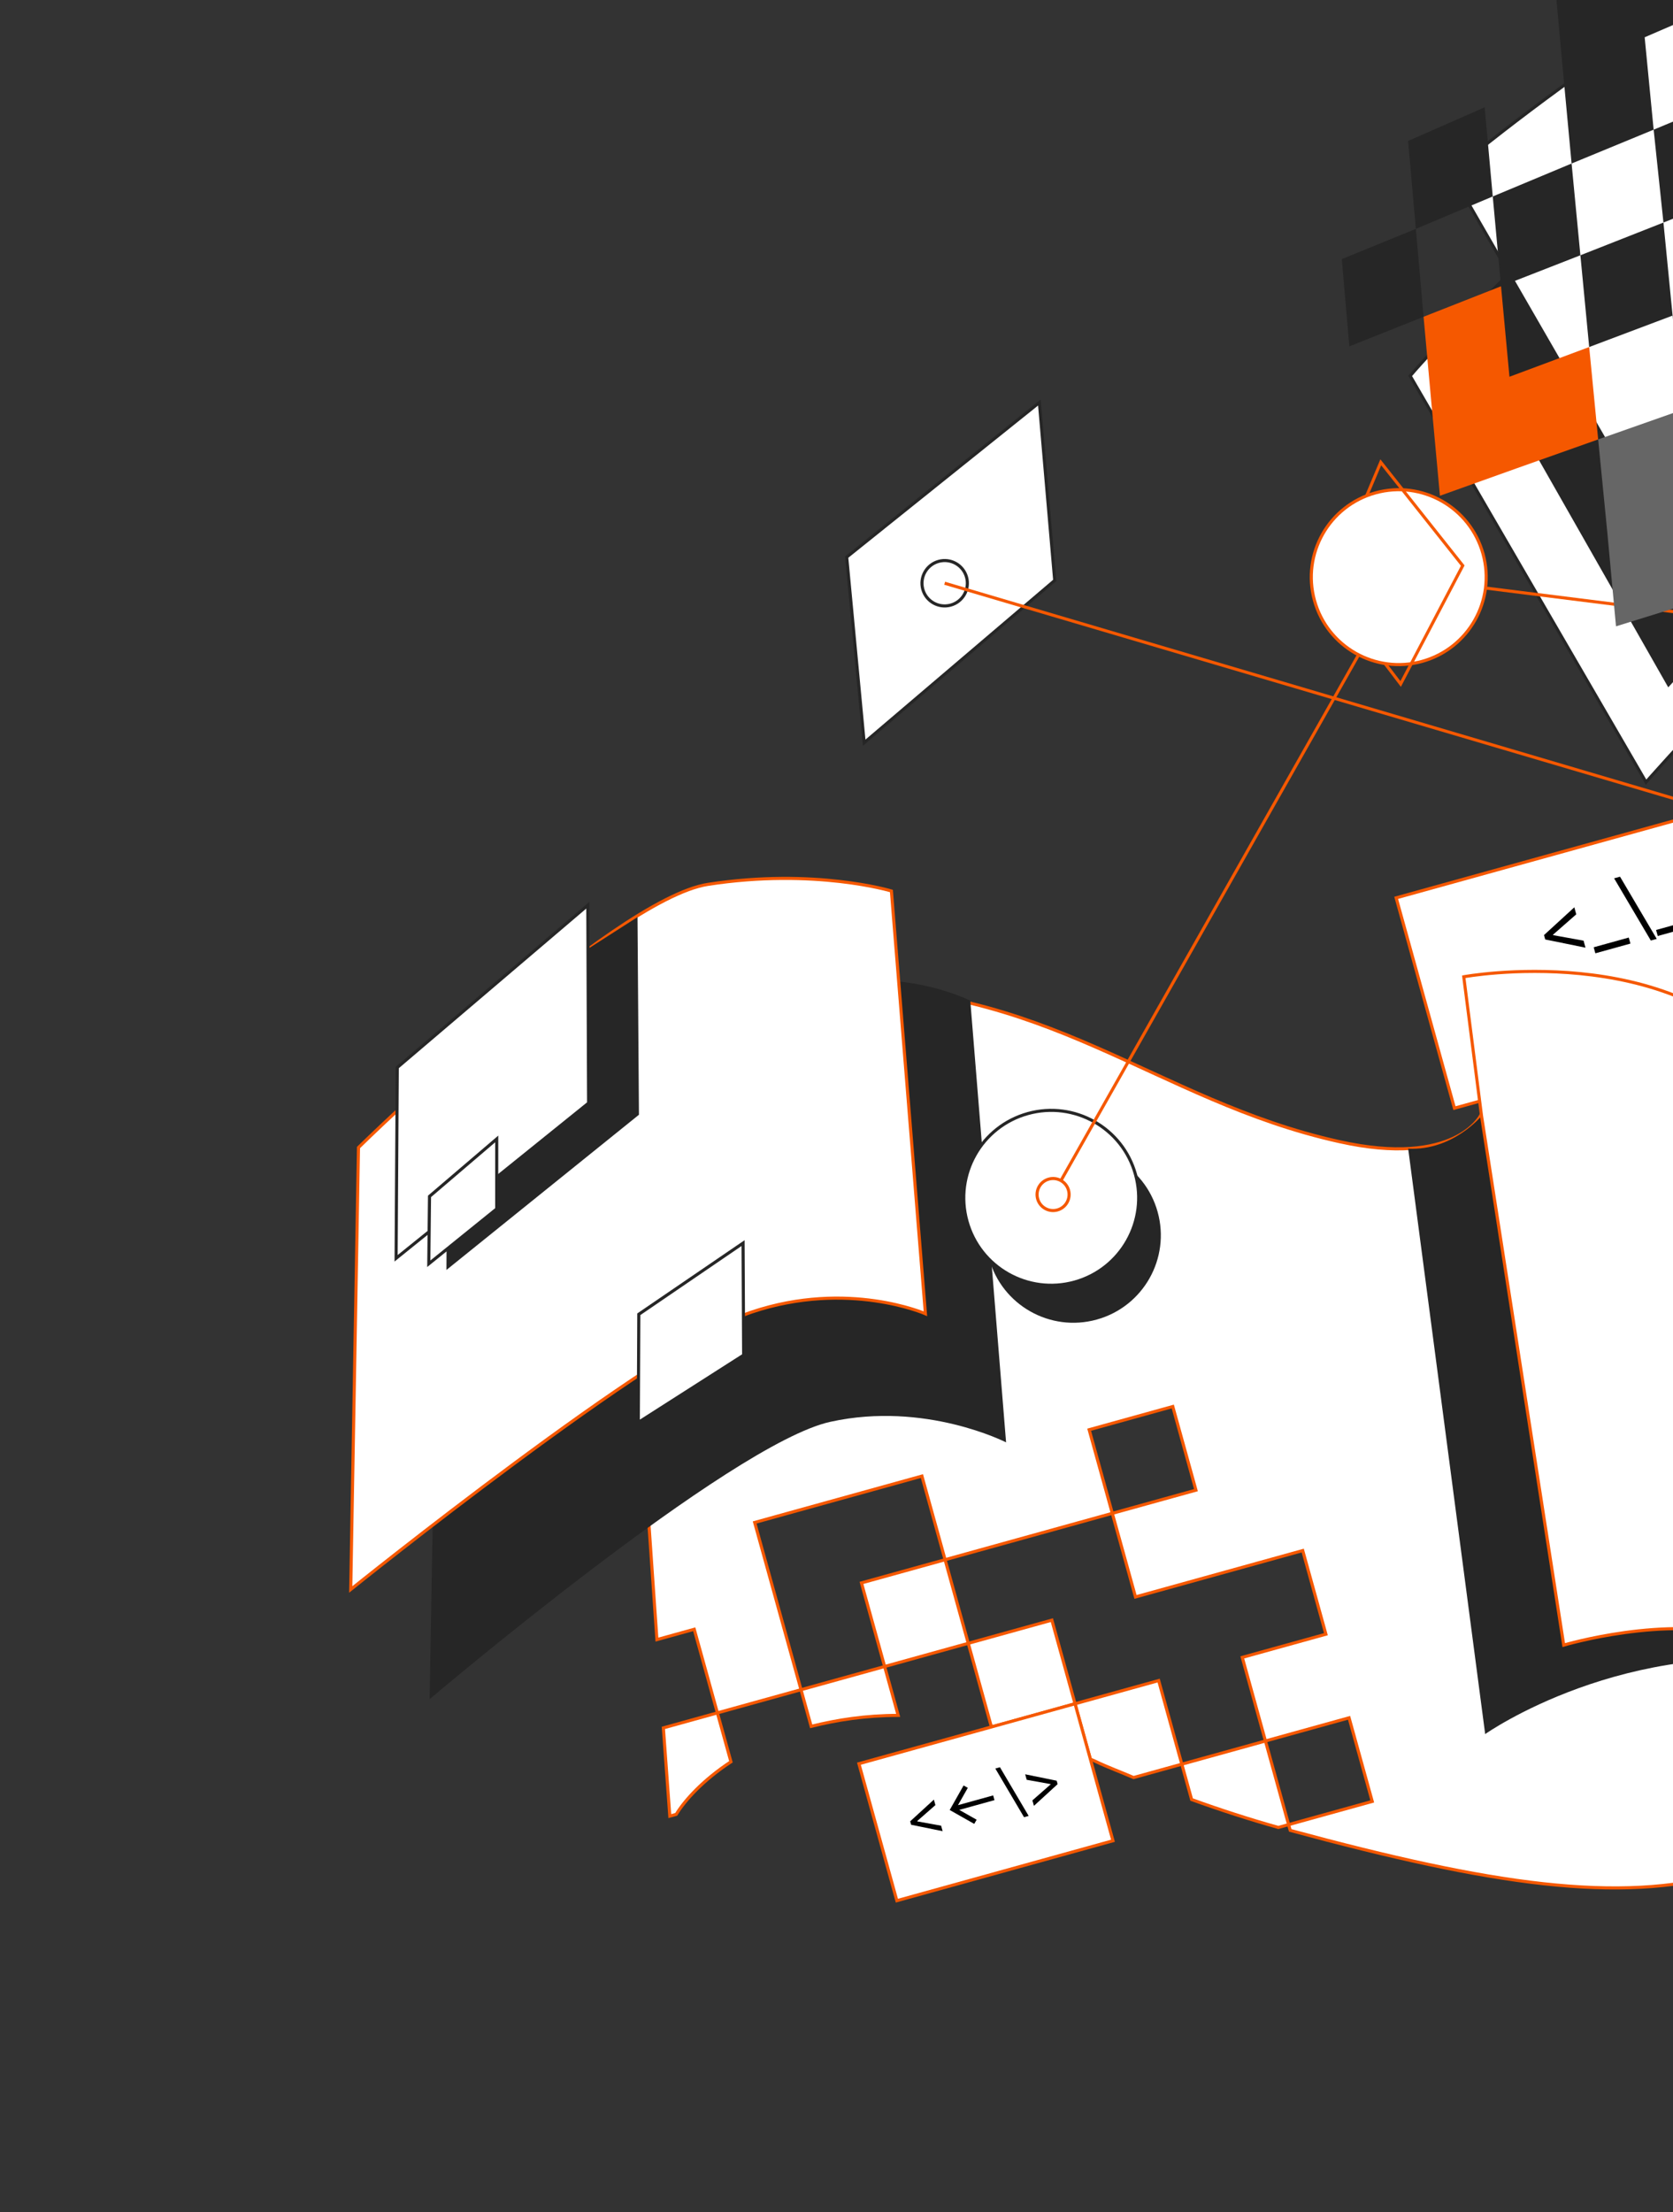 <svg width="662" height="875" viewBox="0 0 662 875" fill="none" xmlns="http://www.w3.org/2000/svg">
<rect x="0" y="0" width="662" height="875" fill="#333333" stroke="none"/>
<g clip-path="url(#clip0_34_1670)">
<path d="M766.504 80.196L821.439 169.616C821.439 169.616 788.332 185.641 741.498 221.36C701.709 251.839 651.326 309.362 651.326 309.362L558 148.674C558 148.674 599.683 99.316 661.619 57.767C718.888 19.155 730.804 21.605 730.804 21.605L766.504 80.196Z" fill="white" stroke="#262626" stroke-width="1.223" stroke-miterlimit="10"/>
<path d="M577.835 127.287L660.117 271.86C660.117 271.86 687.606 241.503 717.963 215.556C770.345 171.177 810.621 152.343 810.621 152.343L730.479 21.421C730.804 21.605 657.587 40.256 577.835 127.287Z" fill="#262626"/>
<path d="M989.606 104.922C989.606 104.922 945.76 71.326 854.904 104.455C764.047 137.583 665.378 226.57 665.378 226.57L574.1 68.328C574.1 68.328 698.652 -36.052 782.371 -52.409C850.212 -65.734 885.727 -47.362 885.727 -47.362L989.606 104.922Z" fill="white" stroke="#262626" stroke-width="1.223" stroke-miterlimit="10"/>
<path d="M969.056 34.736L859.587 266.702L553.478 228.275" stroke="#F55800" stroke-width="1.223" stroke-miterlimit="10"/>
<path d="M552.459 355.12L719.936 308.699L742.994 391.887L575.517 438.309L552.459 355.12Z" fill="white" stroke="#F55800" stroke-width="1.223" stroke-miterlimit="10"/>
<path d="M467.644 697.776L448.554 703.067C443.565 700.889 438.392 699.036 433.332 696.603C432.682 696.235 432.103 696.122 431.453 695.754L425.388 673.876L458.477 664.704L467.644 697.776Z" fill="white" stroke="#F55800" stroke-width="1.223" stroke-miterlimit="10"/>
<path d="M509.898 721.677L542.986 712.505L533.819 679.433L500.731 688.605L491.564 655.533L524.652 646.362L515.485 613.29L482.397 622.461L449.309 631.633L440.142 598.561L473.23 589.389L464.063 556.317L430.975 565.489L440.142 598.561L407.054 607.732L373.966 616.904L364.799 583.832L331.711 593.003L298.623 602.175L307.79 635.247L316.957 668.318L283.869 677.49L274.702 644.418L259.939 648.51L244.497 425.69C244.497 425.69 266.418 393.041 325.316 390.96C413.537 387.875 456.836 435.319 529.845 451.517C575.729 461.81 585.908 441.182 585.908 441.182L615.679 632.636C615.679 632.636 692.471 616.008 736.319 667.409C762.34 698.001 723.228 729.936 682.759 741.153C640.508 752.864 590.536 745.622 510.533 723.966L509.898 721.677Z" fill="white" stroke="#F55800" stroke-width="1.223" stroke-miterlimit="10"/>
<path d="M509.899 721.677L505.827 722.805C494.533 719.635 483.098 715.956 471.523 711.768L467.644 697.776L500.732 688.605L509.899 721.677Z" fill="white" stroke="#F55800" stroke-width="1.223" stroke-miterlimit="10"/>
<path d="M425.389 673.876L393.064 682.835C392.81 682.906 392.485 682.722 392.23 682.793L383.134 649.975L416.222 640.804L425.389 673.876Z" fill="white" stroke="#F55800" stroke-width="1.223" stroke-miterlimit="10"/>
<path d="M355.405 678.481C342.526 678.49 331.229 680.251 320.977 682.819L316.958 668.318L350.046 659.147L355.405 678.481Z" fill="white" stroke="#F55800" stroke-width="1.223" stroke-miterlimit="10"/>
<path d="M267.585 717.616L265.039 718.322L262.49 683.416L283.87 677.49L289.229 696.824C278.324 703.956 270.967 712.022 267.585 717.616Z" fill="white" stroke="#F55800" stroke-width="1.223" stroke-miterlimit="10"/>
<path d="M340.879 626.075L373.967 616.903L383.134 649.975L350.046 659.147L340.879 626.075Z" fill="white" stroke="#F55800" stroke-width="1.223" stroke-miterlimit="10"/>
<path d="M557.213 454.34L587.678 685.872C587.678 685.872 643.138 646.666 717.31 658.158L675.995 435.935C675.995 435.935 640.769 408.717 586.232 441.366C586.232 441.366 574.984 455.168 557.213 454.34Z" fill="#262626"/>
<path d="M586.233 441.365L579.201 386.334C579.201 386.334 661.351 371.234 701.651 421.701L743.663 679.07C743.663 679.07 739.334 662.463 689.679 647.463C659.784 638.491 618.763 650.683 618.763 650.683L586.233 441.365Z" fill="white" stroke="#F55800" stroke-width="1.223" stroke-miterlimit="10"/>
<path d="M383.94 395.804C383.94 395.804 351.93 379.2 311.402 393.173C270.874 407.146 173.066 497.264 173.066 497.264L169.993 672.071C169.993 672.071 289.368 570.77 328.691 562.336C366.161 554.141 398.101 570.491 398.101 570.491L383.94 395.804Z" fill="#262626"/>
<path d="M352.725 352.407C352.725 352.407 322.505 343.251 280.187 349.776C242.082 355.681 141.851 453.867 141.851 453.867L138.778 628.674C138.778 628.674 259.352 531.697 297.476 518.939C335.599 506.18 366.184 519.618 366.184 519.618L352.725 352.407Z" fill="white" stroke="#F55800" stroke-width="1.223" stroke-miterlimit="10"/>
<path d="M252.258 362.722L252.827 440.913L176.655 502.296L177.092 420.814L232.711 375.263L252.258 362.722Z" fill="#262626"/>
<path d="M339.867 697.581L425.387 673.876L440.406 728.063L354.886 751.768L339.867 697.581Z" fill="white" stroke="#F55800" stroke-width="1.223" stroke-miterlimit="10"/>
<path d="M418.5 705.671L418.123 704.314L405.657 701.778L406.259 703.949L415.758 705.664L415.652 705.547L415.746 705.886L415.776 705.731L408.516 712.092L409.117 714.263L418.5 705.671ZM393.844 699.499L405.206 718.745L407.038 718.237L395.676 698.991L393.844 699.499ZM385.502 721.393L386.451 719.742L379.583 715.855L393.51 711.995L392.993 710.129L379.066 713.989L382.957 707.138L381.289 706.194L375.796 715.9L385.502 721.393ZM360.529 721.739L372.996 724.275L372.394 722.104L362.895 720.389L363 720.506L362.906 720.167L362.876 720.321L370.137 713.961L369.535 711.79L360.153 720.382L360.529 721.739Z" fill="black"/>
<path d="M232.595 358.036L232.909 436.297L156.737 497.681L157.198 422.218L232.595 358.036Z" fill="white" stroke="#262626" stroke-width="1.223" stroke-miterlimit="10"/>
<path d="M341.951 293.756L335.031 220.339L411.273 159.21L417.347 229.574L341.951 293.756Z" fill="white" stroke="#262626" stroke-width="1.223" stroke-miterlimit="10"/>
<path d="M376.201 239.335C371.421 240.66 366.474 237.861 365.149 233.084C363.825 228.307 366.626 223.361 371.406 222.036C376.185 220.711 381.133 223.51 382.457 228.287C383.781 233.064 380.98 238.011 376.201 239.335Z" fill="white" stroke="#262626" stroke-width="1.223" stroke-miterlimit="10"/>
<path d="M196.552 450.484L196.547 478.154L169.671 499.849L169.958 473.197L196.552 450.484Z" fill="white" stroke="#262626" stroke-width="1.223" stroke-miterlimit="10"/>
<path d="M294.03 491.677L294.255 535.994L252.573 562.614L252.772 519.824L294.03 491.677Z" fill="white" stroke="#262626" stroke-width="1.223" stroke-miterlimit="10"/>
<path d="M433.972 521.922C415.558 527.026 396.494 516.243 391.392 497.838C386.29 479.432 397.083 460.374 415.497 455.269C433.912 450.165 452.976 460.948 458.077 479.354C463.179 497.759 452.387 516.818 433.972 521.922Z" fill="#262626"/>
<path d="M425.204 507.094C406.789 512.198 387.725 501.415 382.624 483.01C377.522 464.604 388.314 445.545 406.729 440.441C425.143 435.337 444.207 446.12 449.309 464.526C454.411 482.931 443.618 501.99 425.204 507.094Z" fill="white" stroke="#262626" stroke-width="1.223" stroke-miterlimit="10"/>
<path d="M415.964 473.768L548.818 239.155" stroke="#F55800" stroke-width="1.223" stroke-miterlimit="10"/>
<path d="M562.716 261.601C544.302 266.705 525.238 255.922 520.136 237.517C515.035 219.111 525.827 200.053 544.241 194.948C562.656 189.844 581.72 200.627 586.821 219.033C591.923 237.438 581.131 256.497 562.716 261.601Z" fill="white" stroke="#F55800" stroke-width="1.223" stroke-miterlimit="10"/>
<path d="M540.748 196.191L546.369 182.853L578.802 223.722L554.227 270.529L548.196 262.613" stroke="#F55800" stroke-width="1.223" stroke-miterlimit="10"/>
<path d="M711.635 343.809L711.154 342.074L695.217 338.833L695.986 341.608L708.13 343.8L707.995 343.651L708.115 344.084L708.154 343.887L698.872 352.017L699.641 354.793L711.635 343.809ZM682.916 360.176L683.577 362.562L697.456 358.715L696.795 356.329L682.916 360.176ZM669.11 364.003L669.772 366.388L683.65 362.541L682.989 360.156L669.11 364.003ZM655.305 367.83L655.966 370.215L669.845 366.368L669.184 363.983L655.305 367.83ZM638.699 347.4L653.224 372.002L655.567 371.353L641.041 346.75L638.699 347.4ZM630.616 374.673L631.277 377.058L645.156 373.211L644.495 370.826L630.616 374.673ZM611.437 371.582L627.374 374.824L626.605 372.049L614.462 369.857L614.596 370.006L614.476 369.573L614.438 369.77L623.72 361.64L622.95 358.864L610.956 369.848L611.437 371.582Z" fill="black"/>
<path d="M418.393 478.574C415.02 479.509 411.527 477.533 410.592 474.161C409.658 470.789 411.635 467.298 415.009 466.363C418.382 465.427 421.875 467.403 422.81 470.775C423.744 474.147 421.767 477.639 418.393 478.574Z" fill="white" stroke="#F55800" stroke-width="1.223" stroke-miterlimit="10"/>
<path d="M661.841 124.821L695.865 112.103L691.776 74.61L726.861 60.776L731.091 98.778L767.589 85.1L771.917 124.444L735.207 137.359L699.515 149.992L703.49 188.064L669.114 199.51L672.764 237.399L639.449 247.729L636.01 210.603L632.388 173.803L665.35 162.201L661.841 124.821Z" fill="#666666"/>
<path d="M658.219 88.021L654.342 51.291L688.013 37.301L691.776 74.61L658.219 88.021Z" fill="#262626"/>
<path d="M628.836 137.257L625.354 100.966L658.219 88.021L661.841 124.822L628.836 137.257Z" fill="#262626"/>
<path d="M593.947 113.233L590.677 77.705L621.873 64.675L625.355 100.966L593.947 113.233Z" fill="#262626"/>
<path d="M597.288 149.016L628.836 137.257L632.389 173.803L600.444 185.123L569.772 196.09L566.502 160.562L563.303 125.288L593.947 113.233L597.288 149.016Z" fill="#F55800"/>
<path d="M654.342 51.291L621.874 64.674L618.533 28.892L615.263 -6.637L647.125 -21.221L680.443 -36.483L684.32 0.247L650.79 14.745L654.342 51.291Z" fill="#262626"/>
<path d="M557.186 55.758L587.478 42.431L590.677 77.705L560.244 90.523L557.186 55.758Z" fill="#262626"/>
<path d="M533.93 136.991L530.942 102.48L560.243 90.523L563.302 125.288L533.93 136.991Z" fill="#262626"/>
<path d="M373.801 230.686L936.759 396.803" stroke="#F55800" stroke-width="1.223" stroke-miterlimit="10"/>
</g>
<defs>
<clipPath id="clip0_34_1670">
<rect width="1003.13" height="769.271" fill="white" transform="matrix(-0.964 0.267 0.267 0.964 966.682 -135)"/>
</clipPath>
</defs>
</svg>
